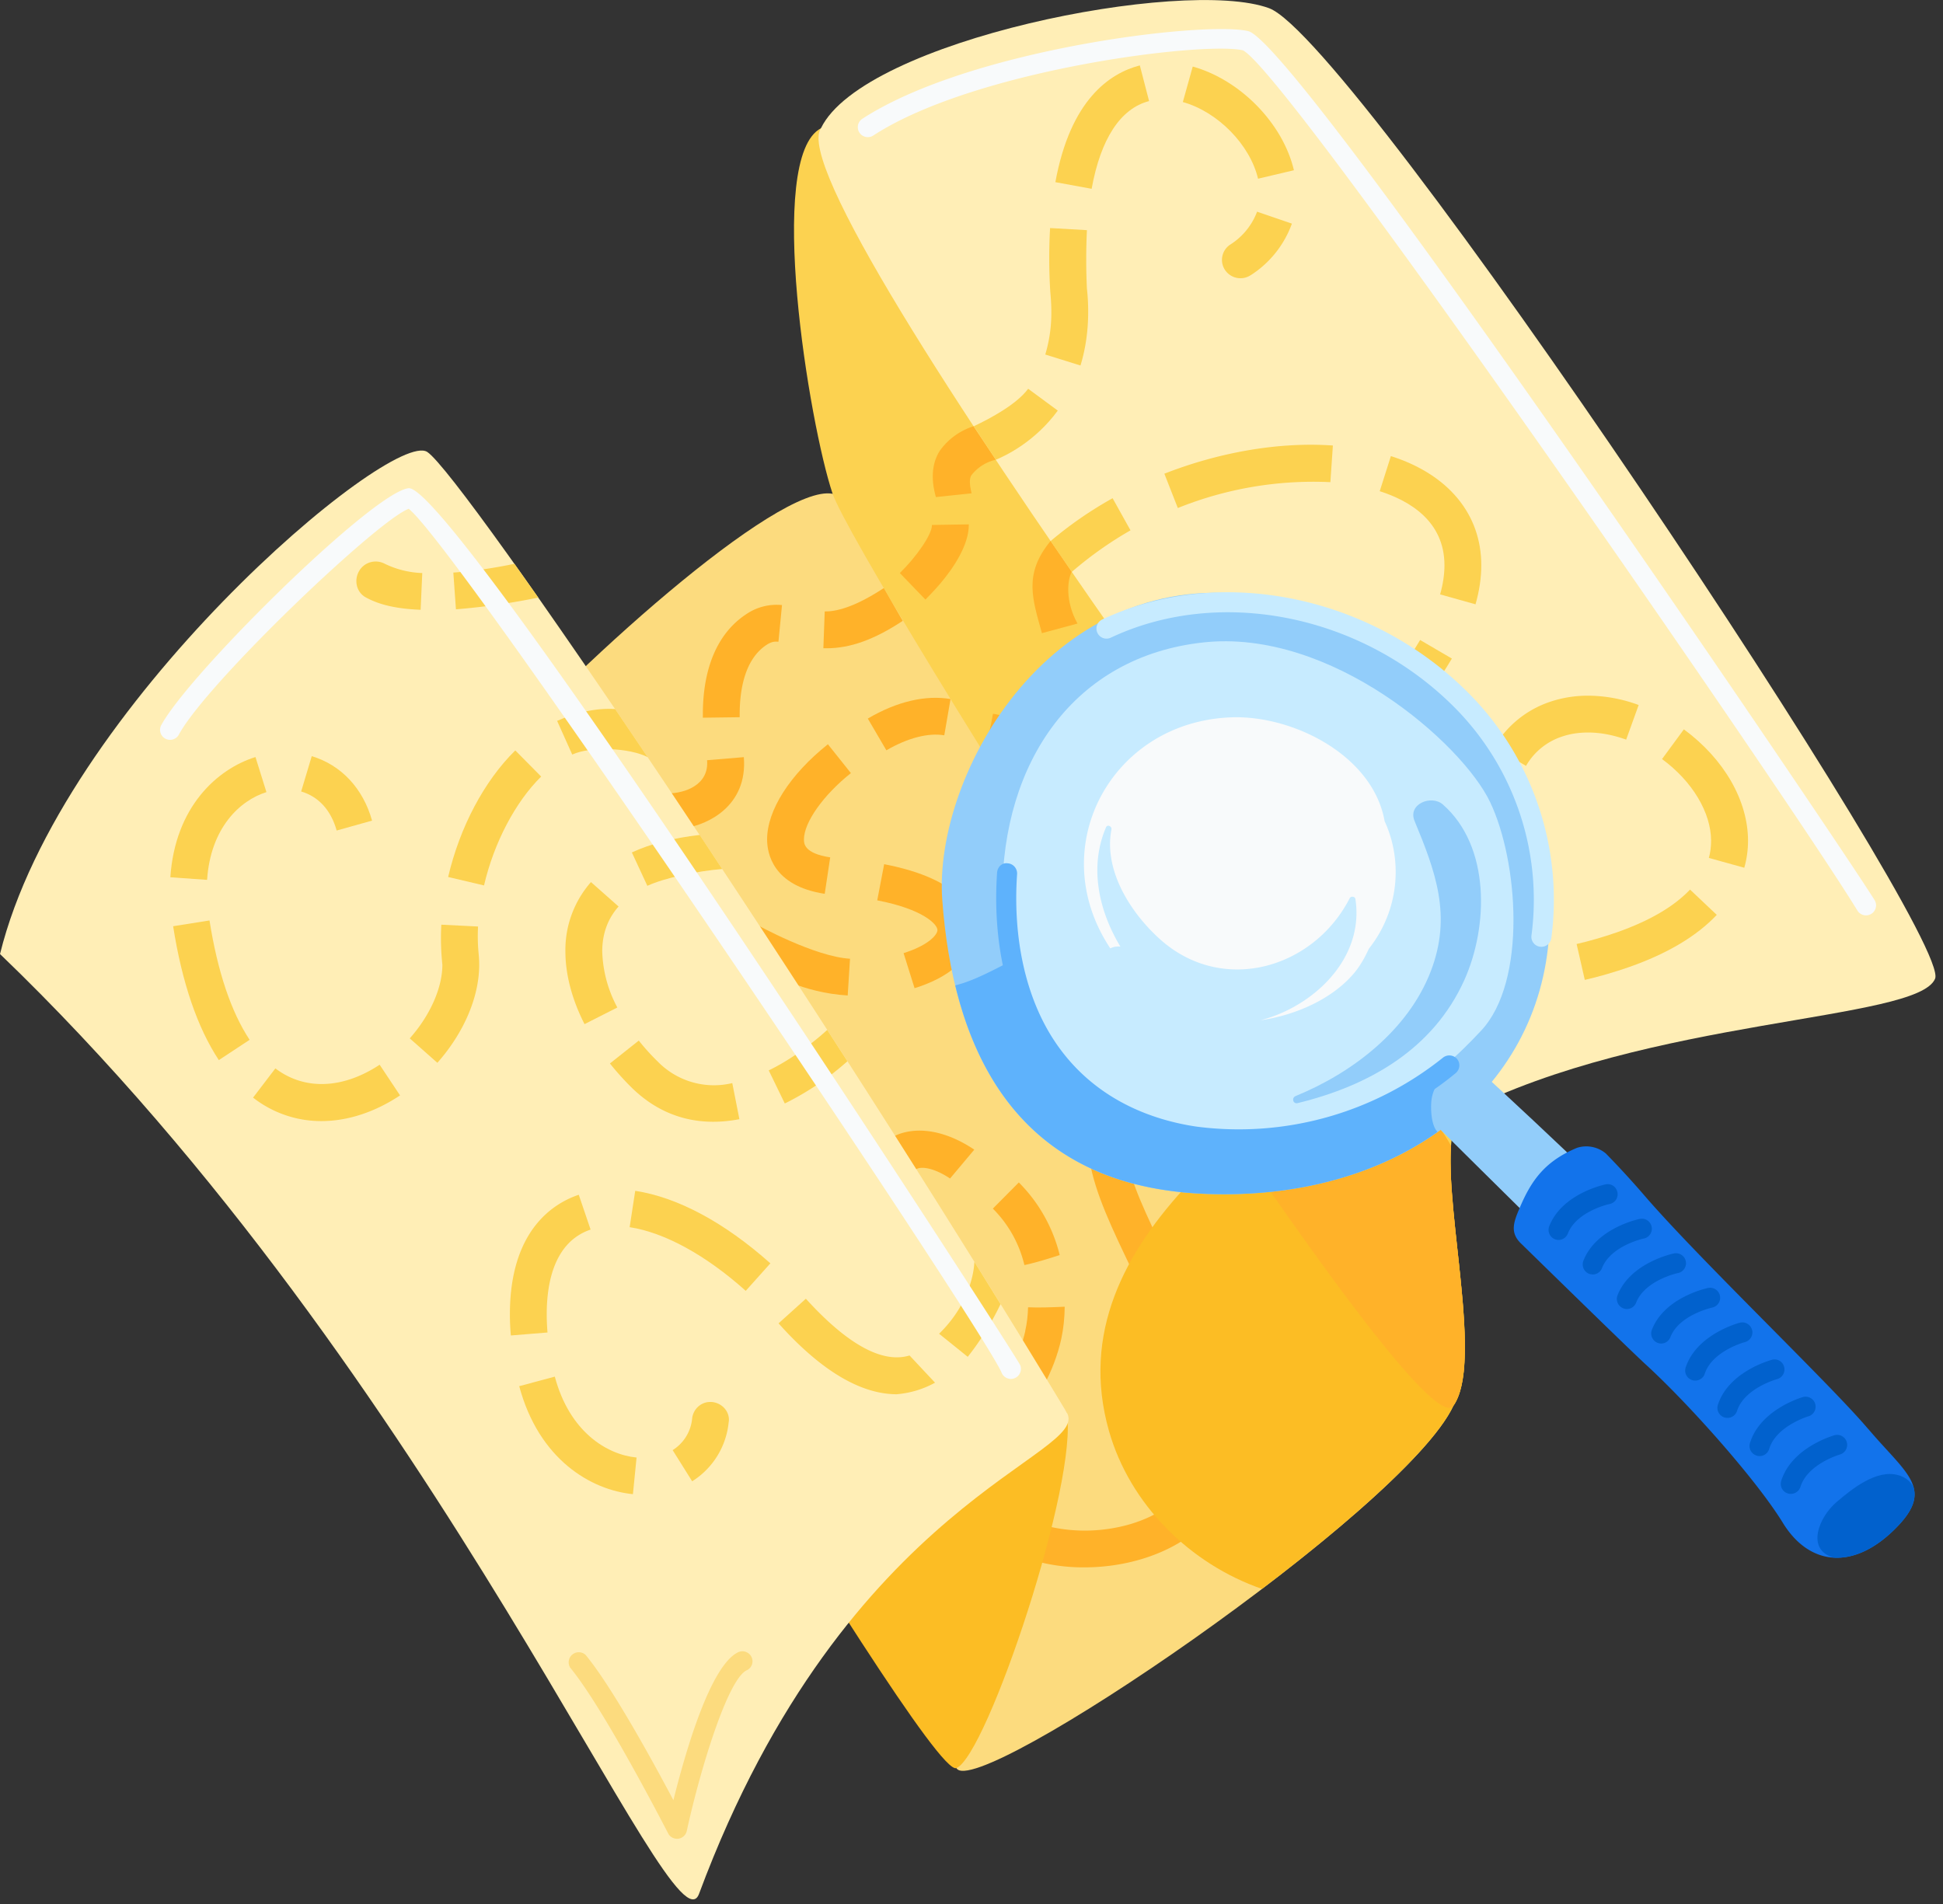 <svg xmlns="http://www.w3.org/2000/svg" xmlns:xlink="http://www.w3.org/1999/xlink" width="202" height="198"><rect width="100%" height="100%" fill="#333333" stroke="none"/><defs><path id="a" d="M943.09 392.17c-5.07 10.9-49.72 41.19-51.66 37.66-1.94-3.54-60.58-90.52-50.38-102.34 10.21-11.81 31.83-31.26 37.51-30.15 5.69 1.1 16.12 9.78 16.12 9.78l22.77 37.02z"/><path id="b" d="M910.68 361.15l-3.5-1.54c1.02-2.3 2.96-4.35 5.94-6.28l2.08 3.22c-2.34 1.5-3.82 3.01-4.52 4.6"/><path id="c" d="M898.59 384.4c-.3 1.32-.8 2.64-1.49 3.93l3.37 1.81c.86-1.6 1.49-3.25 1.86-4.92.24-1.11.35-2.24.36-3.36-1.32.06-2.62.11-3.81.06-.02.83-.11 1.65-.3 2.48"/><path id="d" d="M904.72 408.96a19 19 0 0 1-5.54-.79l1.12-3.66c1.33.4 2.86.62 4.43.63 3.32 0 6.5-.94 8.7-2.56l2.28 3.08c-2.86 2.1-6.86 3.3-10.99 3.3"/><path id="e" d="M886.73 368.24l-4.13-1.57a5.02 5.02 0 0 1 3.64-2.98c2.11-.45 4.61.2 7.05 1.84l-2.52 3c-1.49-1-2.66-1.2-3.22-1.08-.14.03-.53.11-.82.8"/><path id="f" d="M863.26 332.08l-1.85-3.59c1.8 0 4.32-.88 4.1-3.45l3.82-.32c.42 5.09-3.8 7.04-6.07 7.36"/><path id="g" d="M880.13 349.5c-4.72-.28-8.04-2.34-8.18-2.43l-1.28-4.93c.02.01 5.99 3.32 9.7 3.54z"/><path id="h" d="M944.06 361.67c-3.88 3.04 2.8 25.2-.97 30.5-3.77 5.29-62.1-87.66-64.53-94.84-2.42-7.17-7-35.02-1.2-38 5.8-2.98 52.36 55.7 52.36 55.7z"/><path id="i" d="M902.89 392.83c1.32 7.05-8.28 35.69-11.46 37-3.17 1.31-54.2-86.91-60.58-93.83-6.38-6.93 4.47-33.7 4.47-33.7z"/><path id="j" d="M792 345.2c6.31-25.7 40.69-54.67 44.42-52.21 3.73 2.45 40.62 56.96 66.47 99.84 2.73 4.54-22.85 8.8-38.2 50.03-2.59 7.42-26.7-53.48-72.69-97.67"/><path id="k" d="M944.06 361.67c19.2-9.9 47.32-9.48 49.12-13.92 1.8-4.44-60.37-97.66-69.25-100.9-8.88-3.26-42.17 3.34-46.58 12.48-5.04 7.23 66.71 102.34 66.71 102.34"/><path id="l" d="M857.75 359.16c2.38 2.3 5.21 3.47 8.4 3.47.89 0 1.8-.09 2.72-.27l-.74-3.75a8.16 8.16 0 0 1-7.71-2.2 23.1 23.1 0 0 1-2.01-2.22l-3 2.38c.72.9 1.5 1.77 2.34 2.59"/><path id="m" d="M857.8 401.35l.38-3.81c-3.1-.3-6.97-2.68-8.5-8.41l-3.7.99c2.04 7.62 7.45 10.8 11.83 11.23"/><path id="n" d="M872.09 377.35c-4.77-4.25-9.63-6.86-14.05-7.54l-.58 3.78c3.64.56 7.93 2.91 12.07 6.62z"/><path id="o" d="M880.1 356.34l-2.1-3.26c-.45.42-3.04 2.74-6.08 4.21l1.67 3.44a29.47 29.47 0 0 0 6.51-4.39"/><path id="p" d="M837.47 356.5c2.76-3.12 4.35-6.84 4.35-10.2 0-.35-.02-.7-.05-1.04a19 19 0 0 1-.07-2.93l-3.82-.19a26.31 26.31 0 0 0 .11 4.16c0 2.4-1.27 5.27-3.39 7.66z"/><path id="q" d="M819.7 328.36l-1.14-3.65c-3.96 1.23-8.36 5.17-8.85 12.5l3.82.27c.36-5.42 3.42-8.26 6.16-9.12"/><path id="r" d="M857.69 334.63l1.61 3.47c1.8-.83 5.08-1.52 7.78-1.75l-2.34-3.54c-2.71.31-5.1.91-7.05 1.82"/><path id="s" d="M838.59 337.18l3.73.88c1.03-4.43 3.25-8.67 5.94-11.32l-2.69-2.72c-3.23 3.18-5.77 7.98-6.98 13.16"/><path id="t" d="M848.92 384.54a23.5 23.5 0 0 1-.08-1.9c0-3.3.79-7.52 4.56-8.8l-1.23-3.62c-2.68.9-7.16 3.73-7.16 12.43 0 .7.03 1.43.1 2.2z"/><path id="u" d="M853.44 337.71a10.68 10.68 0 0 0-2.66 7.22c0 2.39.69 5 1.99 7.55l3.41-1.73a13.1 13.1 0 0 1-1.57-5.82c0-1.84.57-3.41 1.7-4.68z"/><path id="v" d="M849.92 320.95l1.57 3.5c1.93-.88 5.97-.7 7.84.27l-3.38-5c-2.02-.13-4.12.38-6.03 1.23"/><path id="w" d="M886.56 386.93c-2.81.85-6.44-1.12-10.78-5.9l-2.84 2.56.18.2c4.31 4.76 8.39 7.17 12.11 7.17a10 10 0 0 0 3.98-1.2z"/><path id="x" d="M810 342.3c.92 5.86 2.52 10.54 4.75 13.92l3.2-2.11c-1.93-2.92-3.33-7.1-4.17-12.41z"/><path id="y" d="M893.3 377.18c-.01.05-.01 3.93-3.67 7.49l2.98 2.4a29.35 29.35 0 0 0 3.41-5.48l-2.73-4.41"/><path id="z" d="M867.77 393.8c.13-1.17-.93-2.14-2.1-2.03-.9.08-1.6.8-1.71 1.68a4.35 4.35 0 0 1-2.03 3.32l2.03 3.24a8.19 8.19 0 0 0 3.8-6.2"/><path id="A" d="M829.38 305.3c-.61.94-.36 2.25.63 2.8 1.3.72 3 1.19 5.72 1.3l.17-3.82a9.69 9.69 0 0 1-3.97-1 2 2 0 0 0-2.55.71"/><path id="B" d="M839.13 305.53l.27 3.82a70.17 70.17 0 0 0 8.56-1.22l-2.48-3.51c-1.25.26-3.7.73-6.35.91"/><path id="C" d="M830.68 331.32c-.93-3.35-3.22-5.79-6.27-6.7l-1.1 3.67c1.82.54 3.1 1.95 3.69 4.06z"/><path id="D" d="M818.31 360.12a11.47 11.47 0 0 0 7.1 2.44c2.72 0 5.55-.92 8.18-2.67l-2.12-3.19c-3.78 2.5-7.78 2.71-10.84.38z"/><path id="E" d="M913.05 295.25l1.4 3.57a37.68 37.68 0 0 1 15.86-2.69l.26-3.81c-5.51-.39-11.72.66-17.52 2.93"/><path id="F" d="M936.6 293.42l-1.16 3.65c3.07.98 6.73 3.1 6.73 7.7 0 .94-.15 1.96-.45 3.03l3.68 1.03c.4-1.4.6-2.77.6-4.06 0-5.31-3.43-9.45-9.4-11.35"/><path id="G" d="M918.98 312.23a1.91 1.91 0 0 0-.84 2.71 26.3 26.3 0 0 0 3.7 4.94l2.75-2.67a22.68 22.68 0 0 1-3.16-4.23 1.9 1.9 0 0 0-2.45-.75"/><path id="H" d="M922.05 274.6a10.67 10.67 0 0 0 4.26-5.35l-3.62-1.24a6.95 6.95 0 0 1-2.82 3.44 1.9 1.9 0 0 0-.63 2.42 1.93 1.93 0 0 0 2.8.73"/><path id="I" d="M957.1 318.33c-1.39 0-2.72.22-3.96.64a10.64 10.64 0 0 0-5.79 4.7l3.3 1.96a6.73 6.73 0 0 1 3.72-3.04c.84-.29 1.76-.43 2.73-.43 1.28 0 2.6.25 3.96.74l1.3-3.6a15.35 15.35 0 0 0-5.25-.97z"/><path id="J" d="M946.46 335.79a2.19 2.19 0 1 0 4.06-1.59 9.96 9.96 0 0 1-1.07-4.72l-3.8-.32c-.2 2.26.3 4.78.81 6.63"/><path id="K" d="M955.91 344.15l.85 3.73c1.49-.34 3.04-.79 4.62-1.34 3.96-1.39 7.02-3.21 9.1-5.42l-2.78-2.63c-1.66 1.76-4.21 3.25-7.59 4.44-1.44.5-2.85.91-4.2 1.22"/><path id="L" d="M928.57 319.91l-1.23 3.63c1.02.34 2.05.52 3.09.52 3.07 0 6.1-1.51 9.08-4.64a42.34 42.34 0 0 0 3.43-4.95l-3.3-1.93a38.38 38.38 0 0 1-3 4.36c-2.78 2.9-5.44 3.9-8.07 3.01"/><path id="M" d="M903.43 305.46a38.75 38.75 0 0 1 6.1-4.32l-1.86-3.34a40.47 40.47 0 0 0-6.44 4.45l1.08 1.59z"/><path id="N" d="M916 252.92l-1.03 3.69c3.63 1.01 6.99 4.44 7.82 7.97l3.73-.88c-1.14-4.86-5.57-9.4-10.52-10.78"/><path id="O" d="M932.79 342.12l2.28-3.07c-2.78-2.06-5.9-4.36-8.98-1.7l2.11 2.9c.68-.31 1.9-.12 4.59 1.87"/><path id="P" d="M967.06 321.83l-2.27 3.09c3.15 2.31 5.1 5.57 5.1 8.5 0 .6-.07 1.2-.23 1.78l3.68 1.02c.26-.9.39-1.85.39-2.8 0-4.19-2.5-8.52-6.67-11.59"/><path id="Q" d="M951.72 348.63l-.25-3.82c-4.73.32-8.6-.69-12.61-3.13l-1.99 3.27a24.49 24.49 0 0 0 14.85 3.68"/><path id="R" d="M904.33 284c.53-1.73.8-3.6.8-5.59 0-.79-.04-1.61-.13-2.38a64.05 64.05 0 0 1 0-6.1l-3.83-.22a55.9 55.9 0 0 0 .02 6.62c.07.73.11 1.42.11 2.08a15 15 0 0 1-.63 4.45z"/><path id="S" d="M895.53 293.8c1.13-.47 4.09-1.91 6.44-5.11l-3.08-2.27c-1.19 1.61-3.88 3.06-5.66 3.9l2.3 3.48"/><path id="T" d="M911.46 256.5l-.96-3.7c-3.15.82-7.22 3.59-8.78 12.14l3.77.69c.94-5.2 3-8.35 5.97-9.12"/><path id="U" d="M889.3 297.68c-.2-.72-.8-2.93.41-4.82a6.86 6.86 0 0 1 3.5-2.54l2.31 3.48a4.48 4.48 0 0 0-2.53 1.61c-.22.36-.2.97.02 1.88z"/><path id="V" d="M889.75 306.68c-.69.8-1.29 1.4-1.54 1.66l-2.66-2.76c1.62-1.58 3.35-3.96 3.34-5l3.83-.06c.03 2.15-1.63 4.57-2.97 6.16"/><path id="W" d="M900.32 311.83c-.95-3.49-1.96-6.12.9-9.58l2.2 3.21c-.43.77-.72 3 .6 5.37z"/><path id="X" d="M909 327.91c-1 0-2.26-.22-3.75-.65l1.06-3.68c.84.25 1.48.38 1.94.44a18.9 18.9 0 0 0-2.13-2.4 22.92 22.92 0 0 1-3.41-4.3l3.26-2a19.09 19.09 0 0 0 2.84 3.57c2.62 2.6 3.8 4.46 3.8 6.04 0 1.37-.95 2.98-3.61 2.98"/><path id="Y" d="M902.3 322.25c-.68-.23-5.64-1.86-7.07-2.04-.22 1.3-.51 2.55-.89 3.75.6.04 5.2 1.39 6.71 1.91z"/><path id="Z" d="M912.91 353.46c4.13-2.85 5.76-2.49 7.47-2.2l-.64 3.78c-.06 0-2.27-.92-4.66 1.57z"/><path id="aa" d="M923.1 345.53l3.8-1.22c1.3 1.96 1.31 1.73 2.59 2.54-.62 1.03-1.19 2.2-1.9 3.47a16.38 16.38 0 0 1-4.49-4.79"/><path id="ab" d="M931.6 348.34c-.58 1.24-1.1 2.43-1.77 3.42.3.2.6.4.84.6-.32.01-.77-.01-1.28-.06-.1.12-.19.27-.3.38.11-.11.2-.26.3-.38-.19-.01-.35-.02-.56-.05-1.2-.15-2.4-.34-3.55-.53l-.85-.14-.61 3.78.85.14c1.19.2 2.45.4 3.69.55 2.52.31 4.3.1 5.42-.63 1.52-.99 1.82-2.83.74-4.49a9.04 9.04 0 0 0-2.92-2.59"/><path id="ac" d="M926.2 342.63l-3.87.28c0-2.99 2.58-5.21 3.76-5.56l2.11 2.9c-1.79.9-1.76 1.22-2 2.38"/><path id="ad" d="M877.95 313.4h-.35l.14-3.83c1.06.03 3.03-.37 6.14-2.43l1.97 3.41c-2.93 1.94-5.45 2.85-7.9 2.85"/><path id="ae" d="M865.07 320.62v-.35c0-4.9 1.58-8.52 4.57-10.45a5.57 5.57 0 0 1 3.66-.91l-.37 3.81-.23-.01c-.25 0-.54.04-.98.32-2.33 1.51-2.82 4.77-2.82 7.24v.3z"/><path id="af" d="M884.15 324.01l-1.93-3.3c3.03-1.78 6-2.47 8.6-2.03l-.65 3.77c-1.67-.28-3.8.27-6.02 1.56"/><path id="ag" d="M887.08 348.74l-1.14-3.64.41-.14c2.27-.79 3.11-1.8 3.11-2.26 0-.61-1.53-2.18-6.26-3.09l.72-3.76c8.16 1.58 9.37 4.97 9.37 6.85 0 2.49-2.07 4.62-5.68 5.87zm-9.34-9.81c-5.4-.82-5.99-4.23-5.99-5.65 0-3.04 2.36-6.74 6.32-9.9l2.39 3c-2.87 2.29-4.88 5.12-4.88 6.9 0 .4 0 1.45 2.73 1.86z"/><path id="ah" d="M919.55 400.93l-3.51-1.51c.38-.89.58-1.87.58-2.92 0-1.09-.21-2.27-.62-3.51-.74-2.24-1.6-4.5-2.61-6.89l3.52-1.49a91.37 91.37 0 0 1 2.72 7.18c.54 1.63.81 3.21.81 4.7 0 1.58-.3 3.07-.89 4.44"/><path id="ai" d="M895.22 371.66a12.33 12.33 0 0 1 3.28 5.87c1.17-.25 2.4-.63 3.67-1.04a16.13 16.13 0 0 0-4.25-7.55z"/><path id="aj" d="M911.31 381.45l-1.55-3.24c-2.1-4.37-3.92-8.14-4.48-11.54l3.78-.63c.47 2.86 2.1 6.24 4.15 10.5l1.56 3.28z"/><path id="ak" d="M937.59 360.07c-4.04-1.45-8.83-.88-12.77.62-4.7 1.8-6.03 4.96-9.18 8.3-6.74 7.17-11.23 15.63-8.35 25.78 2.17 7.65 8.44 13.85 15.91 16.43 9.46-7.18 17.86-14.67 19.9-19.04 3.06-4.3-.78-19.72-.25-27-1.27-2.33-2.94-4.25-5.26-5.09"/><path id="al" d="M944.28 385.3c0-.47-.02-.96-.05-1.47l-.01-.3-.11-1.65-.03-.38-.15-1.66-.02-.14c-.05-.57-.1-1.14-.17-1.7l-.05-.53-.17-1.53-.23-2.13v-.03l-.18-1.76-.02-.3-.14-1.7-.01-.12-.1-1.5v-.23l-.03-1.44v-.25c0-.46.02-.9.05-1.32-1.27-2.33-2.95-4.25-5.27-5.09-4.04-1.45-8.83-.88-12.77.62-2.15.83-3.6 1.94-4.84 3.23 11.67 17.16 21.63 30.32 23.11 28.24.18-.24.32-.53.45-.84l.08-.18c.11-.31.22-.65.3-1.01l.04-.21c.08-.35.14-.72.18-1.12l.03-.15a20.05 20.05 0 0 0 .1-1.67c.02-.47.03-.96.02-1.47v-.2"/><path id="am" d="M926.89 348.73s37.45 37.14 41.04 40.53c3.6 3.4 9.33 9.65 11.7 13.04 2.36 3.39 5.6 4.3 8.18 1.8 2.59-2.51.3-3.9-3.03-7.66-3.33-3.77-13.9-14-18.8-19.43-6.45-7.16-15.73-15.61-24.66-23.85-8.7-8.03-15.3-16.98-17.54-15.25-2.24 1.72 3.1 10.82 3.1 10.82"/><path id="an" d="M889.96 339.54c-.95-13.01 11.46-35.21 33.26-31.5 21.8 3.72 30.82 18.46 29.84 35-.98 16.54-15.82 27.98-36.02 27.08-20.2-.9-26.01-15.97-27.08-30.58"/><path id="ao" d="M942.2 357.88c-3.88-3.61-10.81-1.39-15.15.14-4.75 1.67-9.63 3.79-14.79 2.98-4.84-.75-8.7-3.9-11.04-8.11a25.3 25.3 0 0 1-2.76-7.58l-.1.04c-2.18.94-4.61 2.5-7.05 3.1 2.72 11.27 9.68 20.95 25.74 21.66 9.68.44 18.13-1.97 24.4-6.42-.7-.72-.72-2.55-.63-3.32.14-1.03.63-1.9 1.37-2.49"/><path id="ap" d="M896.2 339.08c0-13.92 7.5-24.8 20.84-26.28 13.34-1.5 26.98 10.5 29.88 16.6 2.91 6.1 3.87 18.62-.94 23.76-4.82 5.14-10.45 10.03-26.66 11.14-12.97.89-23.13-8.56-23.12-25.22"/><path id="aq" d="M920.7 365.54a31.6 31.6 0 0 1-4.65-.34c-7.07-1.06-12.68-4.49-16.24-9.93-3.16-4.83-4.64-11.42-4.15-18.54.04-.57.49-1.06 1.11-.97.57.04 1 .54.97 1.11-.46 6.67.9 12.8 3.82 17.26 4.07 6.22 10.3 8.33 14.8 9a33.96 33.96 0 0 0 25.65-7.16c.44-.36 1.1-.3 1.47.13.37.45.3 1.1-.14 1.47-6.06 5.05-14.55 7.97-22.63 7.97"/><path id="ar" d="M986.23 394.58c-4.02-4.74-17.15-17.25-23.08-24.06a95.56 95.56 0 0 0-4.2-4.59 3.17 3.17 0 0 0-3-.59c-3.35 1.4-4.76 3.4-5.97 6.27-.63 1.47-1.01 2.54.13 3.66 6.57 6.42 11.74 11.46 13.1 12.7 4.49 4.13 11.44 11.95 14.14 16.36 2.7 4.4 7.2 4.99 11.56.74 4.36-4.26 1.33-5.75-2.68-10.5"/><path id="as" d="M989.34 399.37c-2.26-.64-4.85 1.46-6.45 2.84-1.75 1.5-3.2 4.89-.26 5.74 1.98.11 4.15-.8 6.28-2.89 1.87-1.83 2.38-3.14 2.03-4.43-.3-.58-.8-1.04-1.6-1.26"/><path id="at" d="M952.25 344.44l-.16-.01a1.04 1.04 0 0 1-.87-1.2 28.37 28.37 0 0 0-8.42-24.09c-9.59-9.31-24.11-12.12-35.32-6.84a1.04 1.04 0 0 1-.89-1.89c11.98-5.64 27.46-2.67 37.67 7.24a30.47 30.47 0 0 1 9.02 25.9c-.08.52-.52.89-1.03.89"/><path id="au" d="M942 329.64c-1.17-1.03-3.67-.06-2.94 1.71 2.2 5.31 3.9 9.87 1.69 15.63-2.35 6.11-8.12 10.55-14.04 12.97-.46.18-.3.86.2.74 7.38-1.8 14.08-5.58 17.33-12.8 2.5-5.57 2.72-13.9-2.24-18.25"/><path id="av" d="M954.03 374.92a1.05 1.05 0 0 1-.97-1.42c1.32-3.39 5.68-4.32 5.87-4.36.58-.12 1.1.25 1.22.81.12.57-.24 1.11-.8 1.23-.04 0-3.44.75-4.35 3.07-.16.41-.55.67-.97.67"/><path id="aw" d="M957.58 378.5c-.12 0-.25-.02-.37-.06-.54-.21-.8-.82-.6-1.35 1.32-3.39 5.68-4.32 5.87-4.36a1.04 1.04 0 0 1 .42 2.04c-.04 0-3.44.75-4.35 3.07-.16.41-.55.67-.97.67"/><path id="ax" d="M961.13 382.1a1.05 1.05 0 0 1-.97-1.42c1.32-3.38 5.68-4.32 5.87-4.36a1.04 1.04 0 0 1 .42 2.04c-.04 0-3.44.75-4.35 3.07-.16.42-.55.67-.97.67"/><path id="ay" d="M964.7 385.69a1.05 1.05 0 0 1-.97-1.42c1.31-3.39 5.67-4.32 5.85-4.36a1.04 1.04 0 0 1 .42 2.04c-.03.01-3.43.75-4.34 3.07-.16.42-.55.67-.97.67"/><path id="az" d="M968.24 389.54a1.04 1.04 0 0 1-.99-1.37c1.14-3.44 5.45-4.6 5.63-4.65.56-.14 1.12.2 1.27.75.15.55-.19 1.12-.74 1.27-.04 0-3.4.92-4.18 3.29-.14.44-.55.71-.99.71"/><path id="aA" d="M971.6 393.42a1.04 1.04 0 0 1-1-1.37c1.13-3.45 5.43-4.62 5.61-4.67.57-.16 1.13.18 1.27.73.15.56-.18 1.13-.73 1.28-.04.01-3.4.94-4.16 3.3-.15.45-.56.73-1 .73"/><path id="aB" d="M974.93 397.39c-.1 0-.2-.01-.3-.05a1.04 1.04 0 0 1-.7-1.3c1.06-3.47 5.33-4.74 5.52-4.79a1.04 1.04 0 0 1 .57 2c-.03.01-3.37 1.01-4.09 3.4-.14.45-.55.74-1 .74"/><path id="aC" d="M978.18 401.32a1.04 1.04 0 0 1-1-1.35c1.09-3.47 5.37-4.7 5.55-4.75a1.04 1.04 0 0 1 .57 2c-.04.01-3.38.99-4.12 3.37-.14.44-.55.73-1 .73"/><path id="aD" d="M897.1 389.37c-.42 0-.82-.26-.98-.67-2.04-4.78-56.35-85.64-61.63-89.8-3.27 1.22-20.89 18.02-23.87 23.43a1.04 1.04 0 1 1-1.82-1c3-5.44 21.95-24.13 25.67-24.57h.05c4.92 0 63.19 90.25 63.55 91.19a1.05 1.05 0 0 1-.98 1.42"/><path id="aE" d="M986 341.17c-.35 0-.7-.17-.9-.5-6.73-11.05-59.26-87.21-63.89-89.44-4.19-.94-27.87 2-38.42 8.86a1.04 1.04 0 0 1-1.14-1.74c11.2-7.27 35.5-10.17 40.1-9.12 5.2 1.17 62.42 85.9 65.14 90.36a1.04 1.04 0 0 1-.9 1.58"/><path id="aF" d="M862.38 437.18c-.38 0-.75-.22-.92-.57-.07-.12-6.63-12.93-10.18-17.22a1.05 1.05 0 0 1 1.6-1.33c2.74 3.31 7 11.08 9.13 15.11 1.23-4.95 3.83-14.02 6.74-15.39a1.05 1.05 0 0 1 1.38.5c.25.52.03 1.14-.5 1.38-1.98.94-4.84 10.33-6.23 16.7a1.04 1.04 0 0 1-1.02.82"/><path id="aG" d="M937.03 335.34a12.51 12.51 0 0 0-1.08-3.96c-1.2-6.82-9.47-11-15.86-10.8-12.51.39-19.64 13.52-12.66 24.02.32-.16.68-.22 1.05-.18-2.28-3.78-3.25-8.33-1.49-12.41.15-.34.63-.08.56.23-.84 4.31 2.08 8.8 5.17 11.52 6.45 5.66 15.84 2.95 19.6-4.37.11-.24.54-.2.59.07.96 6.19-4.35 11.2-9.88 12.62 3.76-.54 7.57-2.27 9.8-4.97.61-.74 1.08-1.59 1.48-2.47a12.8 12.8 0 0 0 2.72-9.3"/></defs><use fill="#fcdb7e" xlink:href="#a" transform="translate(-792 -246)"/><use fill="#ffb229" xlink:href="#b" transform="translate(-792 -246)"/><use fill="#ffb229" xlink:href="#c" transform="translate(-792 -246)"/><use fill="#ffb229" xlink:href="#d" transform="translate(-792 -246)"/><use fill="#ffb229" xlink:href="#e" transform="translate(-792 -246)"/><use fill="#ffb229" xlink:href="#f" transform="translate(-792 -246)"/><use fill="#ffb229" xlink:href="#g" transform="translate(-792 -246)"/><use fill="#fcd250" xlink:href="#h" transform="translate(-792 -246)"/><use fill="#fcbd24" xlink:href="#i" transform="translate(-792 -246)"/><use fill="#ffeeb6" xlink:href="#j" transform="translate(-792 -246)"/><use fill="#ffeeb6" xlink:href="#k" transform="translate(-792 -246)"/><use fill="#fcd250" xlink:href="#l" transform="translate(-792 -246)"/><use fill="#fcd250" xlink:href="#m" transform="translate(-792 -246)"/><use fill="#fcd250" xlink:href="#n" transform="translate(-792 -246)"/><use fill="#fcd250" xlink:href="#o" transform="translate(-792 -246)"/><use fill="#fcd250" xlink:href="#p" transform="translate(-792 -246)"/><use fill="#fcd250" xlink:href="#q" transform="translate(-792 -246)"/><use fill="#fcd250" xlink:href="#r" transform="translate(-792 -246)"/><use fill="#fcd250" xlink:href="#s" transform="translate(-792 -246)"/><use fill="#fcd250" xlink:href="#t" transform="translate(-792 -246)"/><use fill="#fcd250" xlink:href="#u" transform="translate(-792 -246)"/><use fill="#fcd250" xlink:href="#v" transform="translate(-792 -246)"/><use fill="#fcd250" xlink:href="#w" transform="translate(-792 -246)"/><use fill="#fcd250" xlink:href="#x" transform="translate(-792 -246)"/><use fill="#fcd250" xlink:href="#y" transform="translate(-792 -246)"/><use fill="#fcd250" xlink:href="#z" transform="translate(-792 -246)"/><use fill="#fcd250" xlink:href="#A" transform="translate(-792 -246)"/><use fill="#fcd250" xlink:href="#B" transform="translate(-792 -246)"/><use fill="#fcd250" xlink:href="#C" transform="translate(-792 -246)"/><use fill="#fcd250" xlink:href="#D" transform="translate(-792 -246)"/><use fill="#fcd250" xlink:href="#E" transform="translate(-792 -246)"/><use fill="#fcd250" xlink:href="#F" transform="translate(-792 -246)"/><use fill="#fcd250" xlink:href="#G" transform="translate(-792 -246)"/><use fill="#fcd250" xlink:href="#H" transform="translate(-792 -246)"/><use fill="#fcd250" xlink:href="#I" transform="translate(-792 -246)"/><use fill="#fcd250" xlink:href="#J" transform="translate(-792 -246)"/><use fill="#fcd250" xlink:href="#K" transform="translate(-792 -246)"/><use fill="#fcd250" xlink:href="#L" transform="translate(-792 -246)"/><use fill="#fcd250" xlink:href="#M" transform="translate(-792 -246)"/><use fill="#fcd250" xlink:href="#N" transform="translate(-792 -246)"/><use fill="#fcd250" xlink:href="#O" transform="translate(-792 -246)"/><use fill="#fcd250" xlink:href="#P" transform="translate(-792 -246)"/><use fill="#fcd250" xlink:href="#Q" transform="translate(-792 -246)"/><use fill="#fcd250" xlink:href="#R" transform="translate(-792 -246)"/><use fill="#fcd250" xlink:href="#S" transform="translate(-792 -246)"/><use fill="#fcd250" xlink:href="#T" transform="translate(-792 -246)"/><use fill="#ffb229" xlink:href="#U" transform="translate(-792 -246)"/><use fill="#ffb229" xlink:href="#V" transform="translate(-792 -246)"/><use fill="#ffb229" xlink:href="#W" transform="translate(-792 -246)"/><use fill="#ffb229" xlink:href="#X" transform="translate(-792 -246)"/><use fill="#ffb229" xlink:href="#Y" transform="translate(-792 -246)"/><use fill="#ffb229" xlink:href="#Z" transform="translate(-792 -246)"/><use fill="#ffb229" xlink:href="#aa" transform="translate(-792 -246)"/><use fill="#ffb229" xlink:href="#ab" transform="translate(-792 -246)"/><use fill="#ffb229" xlink:href="#ac" transform="translate(-792 -246)"/><use fill="#ffb229" xlink:href="#ad" transform="translate(-792 -246)"/><use fill="#ffb229" xlink:href="#ae" transform="translate(-792 -246)"/><use fill="#ffb229" xlink:href="#af" transform="translate(-792 -246)"/><use fill="#ffb229" xlink:href="#ag" transform="translate(-792 -246)"/><use fill="#ffb229" xlink:href="#ah" transform="translate(-792 -246)"/><use fill="#ffb229" xlink:href="#ai" transform="translate(-792 -246)"/><use fill="#ffb229" xlink:href="#aj" transform="translate(-792 -246)"/><use fill="#fcbd24" xlink:href="#ak" transform="translate(-792 -246)"/><use fill="#ffb229" xlink:href="#al" transform="translate(-792 -246)"/><use fill="#92cdfa" xlink:href="#am" transform="translate(-792 -246)"/><use fill="#92cdfa" xlink:href="#an" transform="translate(-792 -246)"/><use fill="#5eb2fc" xlink:href="#ao" transform="translate(-792 -246)"/><use fill="#c7ebff" xlink:href="#ap" transform="translate(-792 -246)"/><use fill="#5eb2fc" xlink:href="#aq" transform="translate(-792 -246)"/><use fill="#1273eb" xlink:href="#ar" transform="translate(-792 -246)"/><use fill="#0161cd" xlink:href="#as" transform="translate(-792 -246)"/><use fill="#c7ebff" xlink:href="#at" transform="translate(-792 -246)"/><use fill="#92cdfa" xlink:href="#au" transform="translate(-792 -246)"/><use fill="#0161cd" xlink:href="#av" transform="translate(-792 -246)"/><use fill="#0161cd" xlink:href="#aw" transform="translate(-792 -246)"/><use fill="#0161cd" xlink:href="#ax" transform="translate(-792 -246)"/><use fill="#0161cd" xlink:href="#ay" transform="translate(-792 -246)"/><use fill="#0161cd" xlink:href="#az" transform="translate(-792 -246)"/><use fill="#0161cd" xlink:href="#aA" transform="translate(-792 -246)"/><use fill="#0161cd" xlink:href="#aB" transform="translate(-792 -246)"/><use fill="#0161cd" xlink:href="#aC" transform="translate(-792 -246)"/><use fill="#f8fafb" xlink:href="#aD" transform="translate(-792 -246)"/><use fill="#f8fafb" xlink:href="#aE" transform="translate(-792 -246)"/><use fill="#fcdb7e" xlink:href="#aF" transform="translate(-792 -246)"/><use fill="#f8fafb" xlink:href="#aG" transform="translate(-792 -246)"/></svg>
